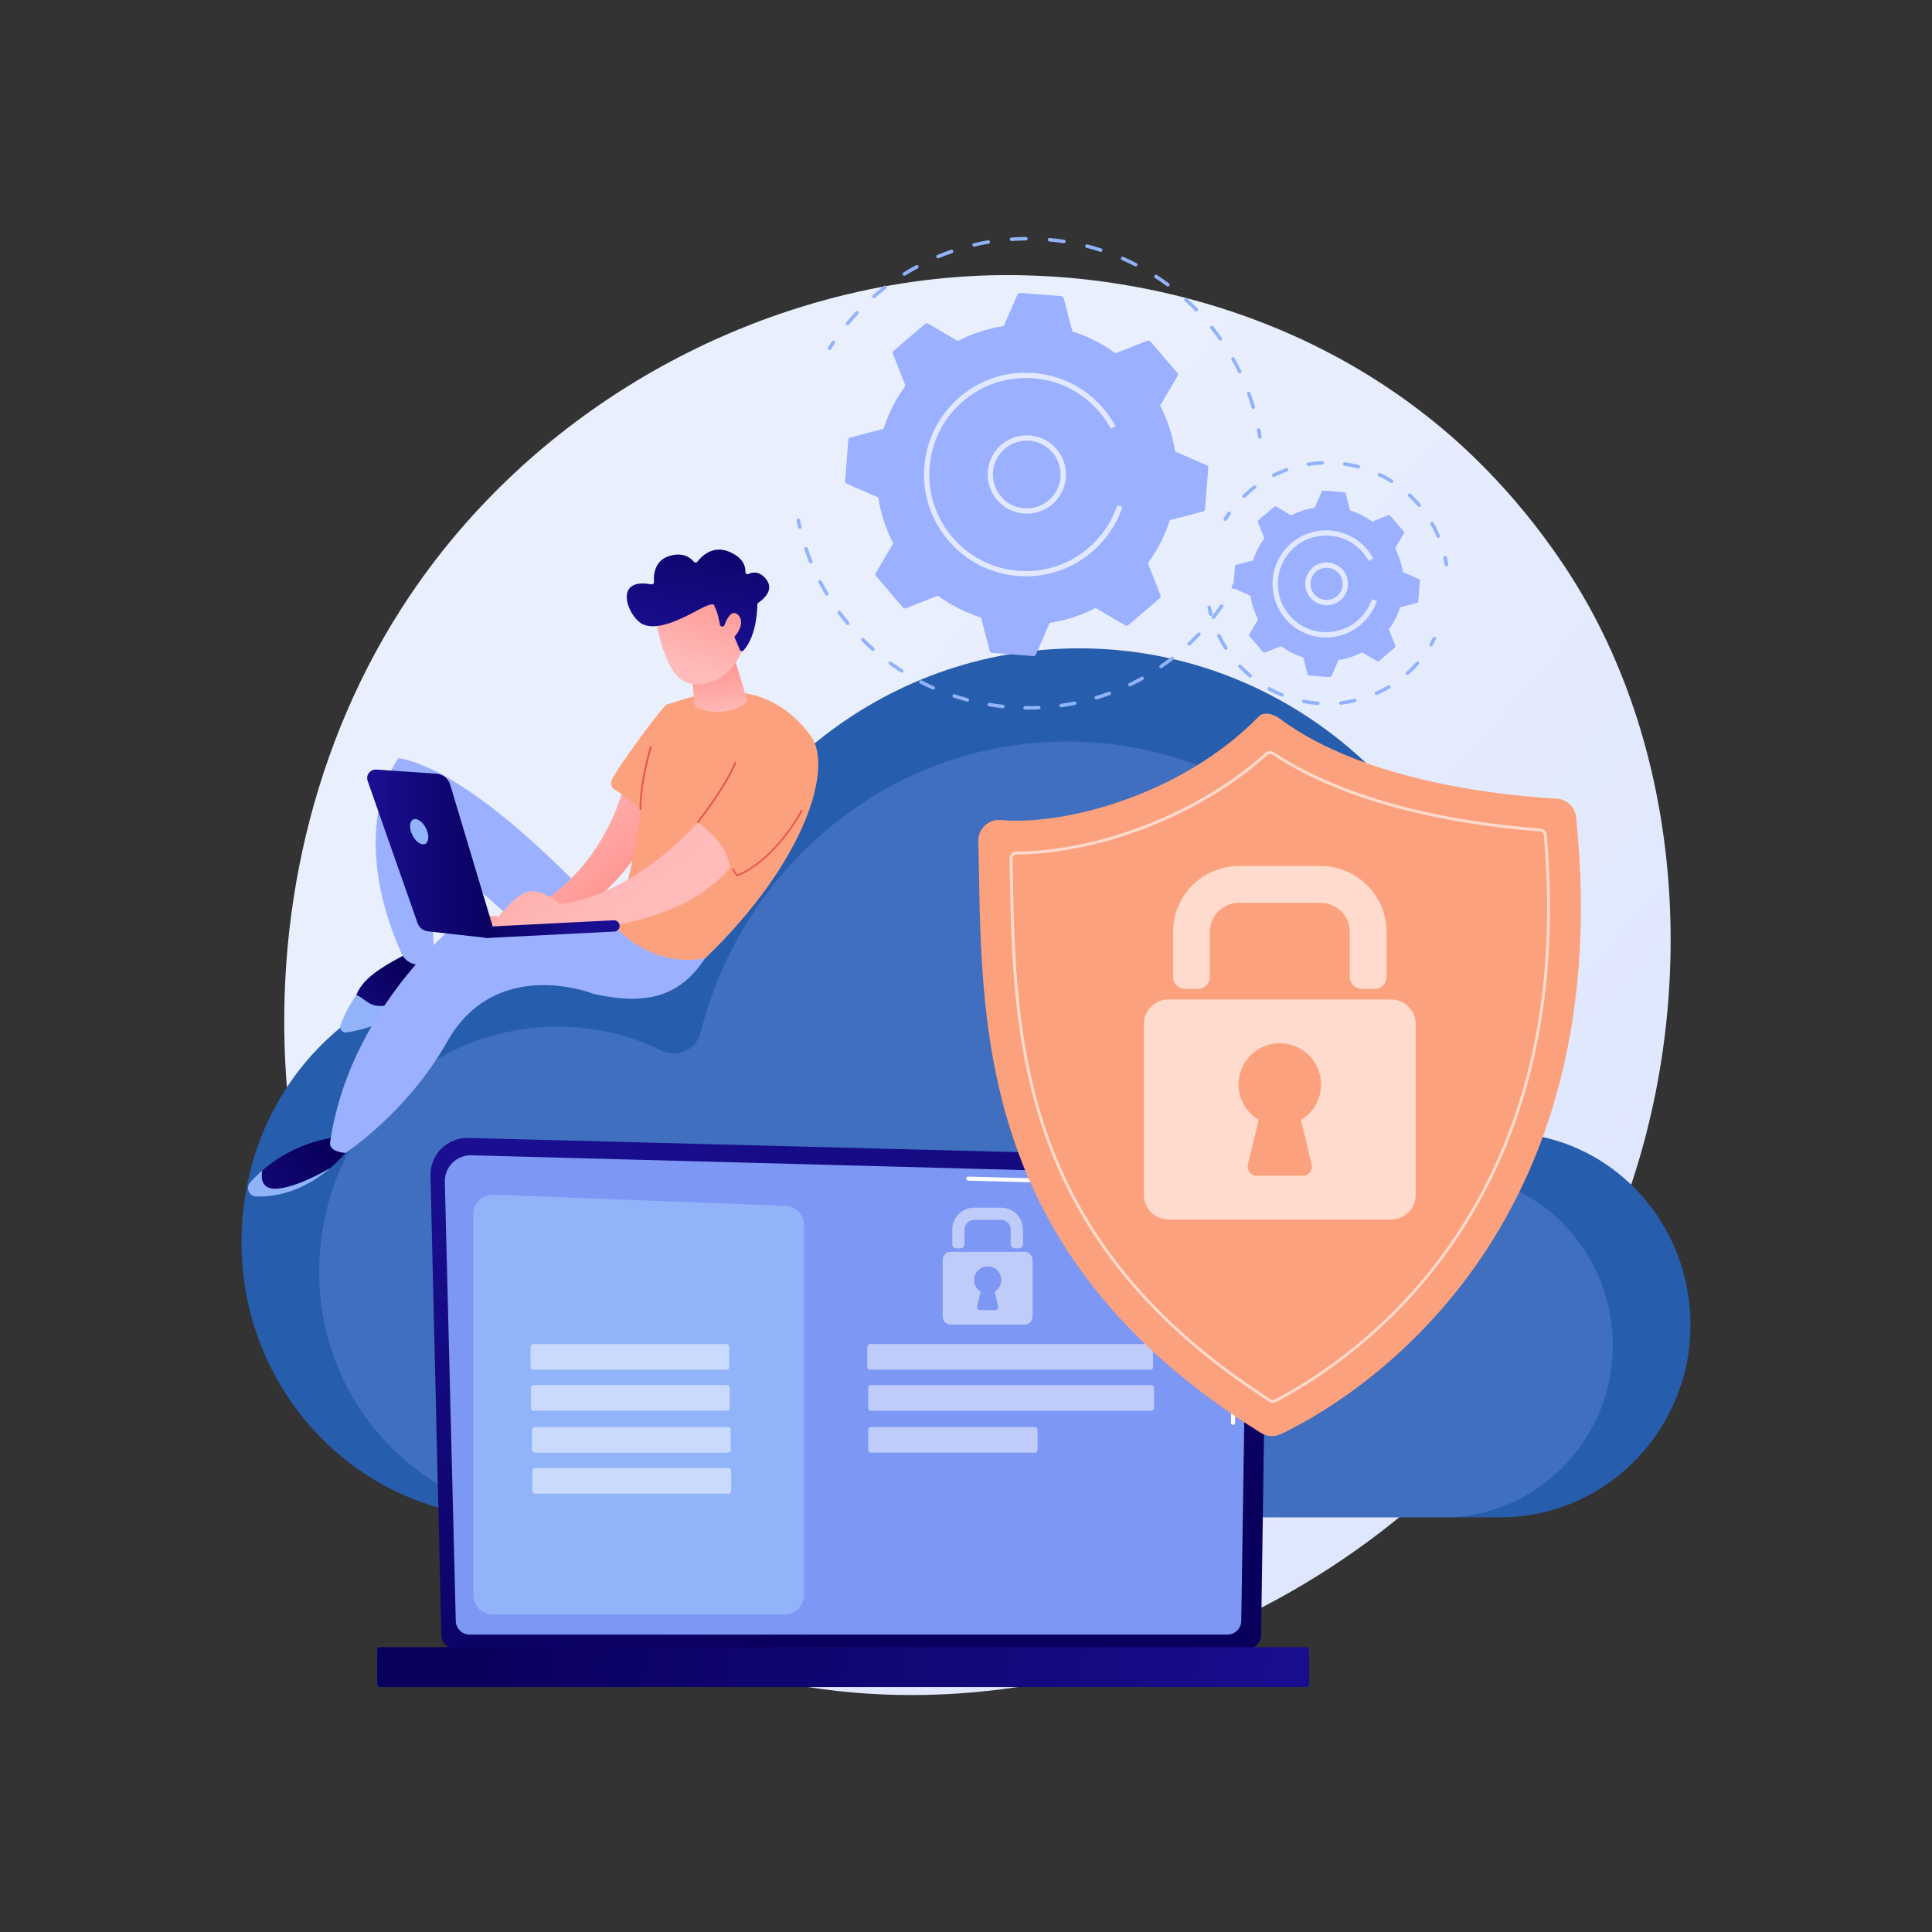 <?xml version="1.0" encoding="utf-8"?>
<!-- Generator: Adobe Illustrator 17.1.0, SVG Export Plug-In . SVG Version: 6.00 Build 0)  -->
<!DOCTYPE svg PUBLIC "-//W3C//DTD SVG 1.1//EN" "http://www.w3.org/Graphics/SVG/1.1/DTD/svg11.dtd">
<svg version="1.1" xmlns="http://www.w3.org/2000/svg" xmlns:xlink="http://www.w3.org/1999/xlink" x="0px" y="0px"
	 viewBox="0 0 3710 3710" enable-background="new 0 0 3710 3710" xml:space="preserve">
<rect x="0" y="0" width="3710" height="3710" fill="#333333" stroke="none"/>
<g id="Background">
</g>
<g id="Illustration">
	<linearGradient id="SVGID_1_" gradientUnits="userSpaceOnUse" x1="3445.854" y1="3280.418" x2="1434.672" y2="1520.635">
		<stop  offset="0" style="stop-color:#DAE3FE"/>
		<stop  offset="1" style="stop-color:#E9EFFD"/>
	</linearGradient>
	<path fill="url(#SVGID_1_)" d="M3096.5,2370.4c-258.3,617.1-946.4,962.8-1543,869.5c-97.1-15.2-363.3-60.4-598.9-273.6
		C500.9,2555.8,403.8,1743,769.8,1170.1c266.4-416.9,743.8-653.3,1197.5-641.4c97.7,2.5,472.3,18.2,801.4,293.6
		c48.3,40.4,155,136.6,251.1,289C3245.5,1469.4,3264.9,1968.2,3096.5,2370.4z"/>
	<g>
		<path fill="#275DAD" d="M479.1,2255.2c44.1-188.2,188.3-336,371.9-381.2c126.2-31.1,247.3-14.4,349.7,35.9
			c33.9,16.7,74.3-2.2,83.7-39.6c90.5-359.6,408.9-625.3,787.9-625.3c449.4,0,813.7,373.5,813.7,834.3c0,12.2-0.2,28.9-0.4,45
			c1.6,34.5,16.3,49.1,38.2,52.8c176.1,18.8,314.4,167.6,322.1,351.2c8.8,210.8-158.5,385.4-364.2,385.4H978.5
			C652.7,2913.7,397.6,2603.3,479.1,2255.2z"/>
		<path opacity="0.21" fill="#9BB1FF" d="M626.5,2325.8c39.4-168.1,168.1-300,332.1-340.4c112.7-27.7,220.8-12.9,312.2,32.1
			c30.3,14.9,66.3-2,74.7-35.3c80.8-321.1,365.1-558.3,703.5-558.3c401.2,0,726.5,333.5,726.5,744.9c0,10.9-0.2,25.8-0.4,40.2
			c1.4,30.8,14.5,43.8,34.1,47.1c157.2,16.8,280.8,149.7,287.6,313.6c7.9,188.2-141.5,344.1-325.2,344.1H1072.4
			C781.5,2913.7,553.7,2636.6,626.5,2325.8z"/>
	</g>
	<g>
		
			<linearGradient id="SVGID_2_" gradientUnits="userSpaceOnUse" x1="-617.452" y1="3100.199" x2="-258.935" y2="2024.647" gradientTransform="matrix(-1 0 0 1 1155.777 0)">
			<stop  offset="0" style="stop-color:#09005D"/>
			<stop  offset="1" style="stop-color:#1A0F91"/>
		</linearGradient>
		<path fill="url(#SVGID_2_)" d="M847.5,3139.2c0,15.4,12.6,28,28.1,28h1518c15.4,0,28.1-12.6,28.1-28l12.6-872.3
			c0-15.4-18.2-45.5-51.5-43.3l-1483.5-38.4c-19.4-0.5-38.1,7-51.8,20.6s-21.2,32.4-20.8,51.7L847.5,3139.2z"/>
		<path fill="#7D97F4" d="M875.2,3112.3c0,14.6,12,26.6,26.6,26.6H2357c14.6,0,26.6-12,26.6-26.6l11.9-791.9
			c-1.4-47.7-43.2-64.8-68.5-63.8l-1421.8-38.1c-13.6-0.4-26.8,4.9-36.4,14.5c-9.6,9.6-14.9,22.8-14.6,36.4L875.2,3112.3z"/>
		<g>
			<path fill="#FFFFFF" d="M2367.8,2736.1C2367.8,2736.1,2367.8,2736.1,2367.8,2736.1c-2.2,0-3.9-1.8-3.9-4l0.9-64.2
				c0-2.1,1.8-3.8,3.9-3.8c0,0,0,0,0,0c2.2,0,3.9,1.8,3.9,4l-0.9,64.2C2371.7,2734.4,2369.9,2736.1,2367.8,2736.1z"/>
			<path fill="#FFFFFF" d="M2370.1,2578.7C2370.1,2578.7,2370.1,2578.7,2370.1,2578.7c-2.2,0-3.9-1.8-3.9-4l3.6-246
				c-0.1-14.6-4.5-26.3-13.2-34.6c-16.2-15.5-41.9-14.7-43-14.7l-454.5-12.2c-2.1-0.1-3.8-1.8-3.8-4c0.1-2.1,1.7-4,4-3.8l454.2,12.2
				c2.8-0.2,30.2-0.6,48.5,16.8c10.3,9.8,15.5,23.4,15.6,40.3l-3.6,246.1C2374,2577,2372.2,2578.7,2370.1,2578.7z"/>
		</g>
		
			<linearGradient id="SVGID_3_" gradientUnits="userSpaceOnUse" x1="216.706" y1="3035.919" x2="-1379.634" y2="3424.217" gradientTransform="matrix(-1 0 0 1 1155.777 0)">
			<stop  offset="0" style="stop-color:#09005D"/>
			<stop  offset="1" style="stop-color:#1A0F91"/>
		</linearGradient>
		<path fill="url(#SVGID_3_)" d="M730,3239.7h1778.3c3.1,0,5.7-2.5,5.7-5.7v-65.3c0-3.1-2.5-5.7-5.7-5.7H730c-3.1,0-5.7,2.5-5.7,5.7
			v65.3C724.4,3237.1,726.9,3239.7,730,3239.7z"/>
		<path fill="#91B3FA" d="M1506.5,3100.2H946.3c-20.7,0-37.4-16.7-37.4-37.4v-731.3c0-21.2,17.6-38.2,38.8-37.4l560.3,21.4
			c20.1,0.8,36,17.3,36,37.4v709.9C1544,3083.5,1527.2,3100.2,1506.5,3100.2z"/>
		<g>
			<path opacity="0.51" fill="#FFFFFF" d="M1395.1,2630.3H1024c-2.9,0-5.3-2.4-5.3-5.3v-38.7c0-2.9,2.4-5.3,5.3-5.3h371.1
				c2.9,0,5.3,2.4,5.3,5.3v38.7C1400.4,2627.9,1398.1,2630.3,1395.1,2630.3z"/>
			<path opacity="0.51" fill="#FFFFFF" d="M1395.9,2709.1h-371.1c-2.9,0-5.3-2.4-5.3-5.3v-38.7c0-2.9,2.4-5.3,5.3-5.3h371.1
				c2.9,0,5.3,2.4,5.3,5.3v38.7C1401.2,2706.7,1398.8,2709.1,1395.9,2709.1z"/>
			<path opacity="0.51" fill="#FFFFFF" d="M1398.1,2789.5H1027c-2.9,0-5.3-2.4-5.3-5.3v-38.7c0-2.9,2.4-5.3,5.3-5.3h371.1
				c2.9,0,5.3,2.4,5.3,5.3v38.7C1403.4,2787.1,1401,2789.5,1398.1,2789.5z"/>
			<path opacity="0.51" fill="#FFFFFF" d="M1398.8,2868.3h-371.1c-2.9,0-5.3-2.4-5.3-5.3v-38.7c0-2.9,2.4-5.3,5.3-5.3h371.1
				c2.9,0,5.3,2.4,5.3,5.3v38.7C1404.2,2865.9,1401.8,2868.3,1398.8,2868.3z"/>
		</g>
		<g>
			<path opacity="0.51" fill="#FFFFFF" d="M2209,2630.3h-538.2c-2.9,0-5.3-2.4-5.3-5.3v-38.7c0-2.9,2.4-5.3,5.3-5.3H2209
				c2.9,0,5.3,2.4,5.3,5.3v38.7C2214.3,2627.9,2212,2630.3,2209,2630.3z"/>
			<path opacity="0.51" fill="#FFFFFF" d="M2210.7,2709.1h-538.2c-2.9,0-5.3-2.4-5.3-5.3v-38.7c0-2.9,2.4-5.3,5.3-5.3h538.2
				c2.9,0,5.3,2.4,5.3,5.3v38.7C2216,2706.7,2213.7,2709.1,2210.7,2709.1z"/>
			<path opacity="0.51" fill="#FFFFFF" d="M1987.1,2789.5h-314.6c-2.9,0-5.3-2.4-5.3-5.3v-38.7c0-2.9,2.4-5.3,5.3-5.3h314.6
				c2.9,0,5.3,2.4,5.3,5.3v38.7C1992.4,2787.1,1990,2789.5,1987.1,2789.5z"/>
			<g opacity="0.51">
				<path fill="#FFFFFF" d="M1956.8,2397.1h-8.4c-4.2,0-7.5-3.4-7.5-7.5V2361c0-10.2-8.3-18.5-18.5-18.5h-51.8
					c-10.2,0-18.5,8.3-18.5,18.5v28.6c0,4.2-3.4,7.5-7.5,7.5h-8.4c-4.2,0-7.5-3.4-7.5-7.5V2361c0-23.2,18.8-41.9,41.9-41.9h51.8
					c23.2,0,41.9,18.8,41.9,41.9v28.6C1964.4,2393.8,1961,2397.1,1956.8,2397.1z"/>
				<path fill="#FFFFFF" d="M1967.2,2403.9h-141.3c-8.7,0-15.7,7-15.7,15.7V2528c0,8.7,7,15.7,15.7,15.7h141.3
					c8.7,0,15.7-7,15.7-15.7v-108.5C1982.9,2410.9,1975.9,2403.9,1967.2,2403.9z M1916.8,2508.7c0.9,3.7-1.9,7.2-5.6,7.2H1882
					c-3.8,0-6.5-3.5-5.6-7.2l6.8-28.3c-8-4.8-13.3-13.8-12.7-23.9c0.7-13.1,11.3-23.9,24.5-24.7c15.2-0.9,27.9,11.1,27.9,26.1
					c0,9.6-5.1,17.9-12.8,22.5L1916.8,2508.7z"/>
			</g>
		</g>
	</g>
	<g>
		<g>
			<g>
				<path fill="#91B3FA" d="M2368.2,1130.8c-0.6,0-1.1-0.1-1.6-0.4c-1.6-0.9-2.2-3-1.3-4.6c2.2-3.9,4.3-7.8,6.3-11.8
					c0.9-1.7,2.9-2.3,4.5-1.4c1.7,0.9,2.3,2.9,1.4,4.5c-2.1,4-4.2,8-6.4,12C2370.6,1130.2,2369.4,1130.8,2368.2,1130.8z"/>
				<path fill="#91B3FA" d="M1974.4,1362.6c-2,0-4,0-6,0c-1.9,0-3.3-1.6-3.3-3.4c0-1.8,1.5-3.3,3.4-3.3h0c8.7,0.1,17.5,0,26.2-0.4
					c1.7-0.1,3.4,1.4,3.5,3.2c0.1,1.9-1.4,3.4-3.2,3.5C1988.2,1362.5,1981.3,1362.6,1974.4,1362.6z M1925.7,1360c-0.1,0-0.2,0-0.4,0
					c-8.8-1-17.7-2.2-26.3-3.6c-1.8-0.3-3.1-2-2.8-3.9c0.3-1.8,2.1-3.1,3.9-2.8c8.6,1.4,17.3,2.6,26,3.6c1.8,0.2,3.2,1.9,3,3.7
					C1928.9,1358.7,1927.4,1360,1925.7,1360z M2037.6,1358.2c-1.7,0-3.1-1.2-3.3-2.9c-0.3-1.8,1-3.5,2.9-3.8
					c8.6-1.2,17.3-2.7,25.8-4.4c1.8-0.4,3.6,0.8,4,2.6c0.4,1.8-0.8,3.6-2.6,4c-8.6,1.7-17.5,3.2-26.2,4.5
					C2037.9,1358.2,2037.8,1358.2,2037.6,1358.2z M1857.6,1347.3c-0.3,0-0.6,0-0.9-0.1c-8.5-2.3-17.1-4.8-25.5-7.6
					c-1.8-0.6-2.7-2.5-2.1-4.3c0.6-1.8,2.5-2.7,4.3-2.1c8.3,2.7,16.7,5.3,25.1,7.5c1.8,0.5,2.9,2.3,2.4,4.1
					C1860.5,1346.3,1859.1,1347.3,1857.6,1347.3z M2105.2,1343.3c-1.4,0-2.8-0.9-3.2-2.4c-0.5-1.8,0.5-3.7,2.2-4.2
					c8.3-2.5,16.7-5.3,24.8-8.3c1.7-0.6,3.7,0.2,4.3,2c0.6,1.7-0.3,3.7-2,4.3c-8.3,3-16.8,5.9-25.2,8.5
					C2105.9,1343.2,2105.5,1343.3,2105.2,1343.3z M1792.3,1324.3c-0.5,0-0.9-0.1-1.4-0.3c-8.1-3.6-16.2-7.4-24-11.4
					c-1.7-0.8-2.3-2.9-1.5-4.5c0.9-1.6,2.9-2.3,4.5-1.5c7.7,4,15.7,7.8,23.6,11.3c1.7,0.7,2.5,2.7,1.7,4.4
					C1794.8,1323.6,1793.6,1324.3,1792.3,1324.3z M2169.7,1318.1c-1.3,0-2.5-0.7-3-1.9c-0.8-1.7-0.1-3.7,1.6-4.5
					c7.8-3.8,15.7-7.8,23.3-12.1c1.6-0.9,3.7-0.3,4.6,1.3c0.9,1.6,0.3,3.7-1.3,4.6c-7.7,4.3-15.7,8.4-23.6,12.3
					C2170.7,1318,2170.2,1318.1,2169.7,1318.1z M1731.3,1291.6c-0.6,0-1.3-0.2-1.8-0.5c-7.4-4.8-14.8-9.8-21.9-15
					c-1.5-1.1-1.8-3.2-0.7-4.7c1.1-1.5,3.2-1.8,4.7-0.7c7,5.1,14.3,10.1,21.6,14.8c1.6,1,2,3.1,1,4.7
					C1733.5,1291.1,1732.4,1291.6,1731.3,1291.6z M2229.6,1283.3c-1.1,0-2.1-0.5-2.8-1.5c-1.1-1.5-0.7-3.6,0.9-4.7
					c7.2-4.9,14.3-10.2,21.1-15.5c1.5-1.1,3.6-0.9,4.7,0.6c1.1,1.5,0.9,3.6-0.6,4.7c-7,5.4-14.2,10.7-21.5,15.7
					C2230.9,1283.1,2230.3,1283.3,2229.6,1283.3z M1676.1,1249.9c-0.8,0-1.6-0.3-2.2-0.8c-6.6-5.8-13.1-12-19.4-18.2
					c-1.3-1.3-1.3-3.4,0-4.8c1.3-1.3,3.4-1.3,4.8,0c6.2,6.1,12.6,12.2,19.1,17.9c1.4,1.2,1.5,3.4,0.3,4.8
					C1678,1249.5,1677.1,1249.9,1676.1,1249.9z M2283.5,1239.8c-0.9,0-1.8-0.4-2.4-1.1c-1.3-1.4-1.2-3.5,0.1-4.8
					c6.3-6,12.6-12.2,18.5-18.5c1.3-1.3,3.4-1.4,4.8-0.1c1.4,1.3,1.4,3.4,0.1,4.8c-6.1,6.4-12.4,12.7-18.8,18.8
					C2285.1,1239.5,2284.3,1239.8,2283.5,1239.8z M1627.9,1200.2c-1,0-1.9-0.4-2.6-1.2c-5.6-6.8-11.2-13.8-16.4-20.9
					c-1.1-1.5-0.8-3.6,0.7-4.7c1.5-1.1,3.6-0.8,4.7,0.7c5.2,7,10.6,13.9,16.2,20.6c1.2,1.4,1,3.6-0.4,4.7
					C1629.5,1199.9,1628.7,1200.2,1627.9,1200.2z M2330.1,1188.6c-0.7,0-1.4-0.2-2.1-0.7c-1.5-1.1-1.7-3.3-0.6-4.7
					c5.4-6.9,10.6-14,15.5-21.1c1.1-1.5,3.2-1.9,4.7-0.9c1.5,1.1,1.9,3.2,0.9,4.7c-5,7.2-10.3,14.5-15.7,21.5
					C2332.1,1188.1,2331.1,1188.6,2330.1,1188.6z M1587.8,1143.7c-1.1,0-2.3-0.6-2.9-1.6c-4.6-7.6-8.9-15.4-13-23.2
					c-0.9-1.6-0.2-3.7,1.4-4.5c1.6-0.9,3.7-0.2,4.5,1.4c4,7.7,8.3,15.4,12.8,22.8c1,1.6,0.4,3.7-1.2,4.6
					C1589,1143.6,1588.4,1143.7,1587.8,1143.7z M1556.9,1081.8c-1.3,0-2.6-0.8-3.1-2.1c-3.3-8.2-6.5-16.6-9.3-24.9
					c-0.6-1.8,0.3-3.7,2.1-4.3c1.7-0.6,3.7,0.3,4.3,2.1c2.8,8.2,5.9,16.5,9.1,24.6c0.7,1.7-0.1,3.7-1.9,4.4
					C1557.7,1081.7,1557.3,1081.8,1556.9,1081.8z"/>
				<path fill="#91B3FA" d="M1535.8,1015.6c-1.5,0-2.9-1-3.3-2.6c-1-4.4-2-8.8-2.9-13.2c-0.4-1.8,0.8-3.6,2.6-4
					c1.8-0.4,3.6,0.8,4,2.6c0.9,4.4,1.8,8.7,2.9,13c0.4,1.8-0.7,3.6-2.5,4C1536.3,1015.6,1536.1,1015.6,1535.8,1015.6z"/>
			</g>
			<g>
				<path fill="#91B3FA" d="M1592.9,672.3c-0.6,0-1.2-0.2-1.8-0.5c-1.6-1-2-3.1-1.1-4.6c2.4-3.8,4.9-7.6,7.4-11.4
					c1-1.5,3.1-2,4.7-0.9c1.5,1,2,3.1,0.9,4.7c-2.5,3.7-4.9,7.4-7.3,11.2C1595.1,671.8,1594,672.3,1592.9,672.3z"/>
				<path fill="#91B3FA" d="M2406.6,785.1c-1.5,0-2.8-1-3.2-2.4c-2.6-8.8-5.5-17.6-8.6-26.2c-0.6-1.7,0.3-3.7,2-4.3
					c1.7-0.6,3.7,0.3,4.3,2c3.2,8.7,6.1,17.7,8.7,26.6c0.5,1.8-0.5,3.7-2.3,4.2C2407.2,785,2406.9,785.1,2406.6,785.1z
					 M2380.5,717.1c-1.3,0-2.5-0.7-3-1.9c-4-8.3-8.2-16.5-12.7-24.4c-0.9-1.6-0.3-3.7,1.3-4.6c1.6-0.9,3.7-0.3,4.6,1.3
					c4.5,8.1,8.9,16.4,12.9,24.8c0.8,1.7,0.1,3.7-1.6,4.5C2381.4,717,2381,717.1,2380.5,717.1z M2343.7,654.3
					c-1.1,0-2.1-0.5-2.8-1.4c-5.2-7.5-10.8-14.9-16.5-22.1c-1.2-1.5-0.9-3.6,0.5-4.7c1.5-1.2,3.6-0.9,4.7,0.5
					c5.8,7.3,11.4,14.8,16.7,22.4c1.1,1.5,0.7,3.6-0.8,4.7C2345,654.1,2344.4,654.3,2343.7,654.3z M1627.2,624.9
					c-0.8,0-1.5-0.3-2.1-0.8c-1.4-1.2-1.6-3.3-0.4-4.7c5.9-7.1,12.1-14.2,18.5-21c1.3-1.4,3.4-1.4,4.8-0.2c1.4,1.3,1.4,3.4,0.2,4.8
					c-6.3,6.7-12.4,13.6-18.2,20.6C1629.2,624.5,1628.2,624.9,1627.2,624.9z M2297.3,598.2c-0.9,0-1.8-0.3-2.4-1
					c-6.3-6.5-13-13-19.8-19.2c-1.4-1.3-1.5-3.4-0.2-4.8c1.3-1.4,3.4-1.5,4.8-0.2c6.9,6.3,13.6,12.8,20.1,19.5
					c1.3,1.3,1.3,3.5-0.1,4.8C2299,597.9,2298.1,598.2,2297.3,598.2z M1678.1,572.8c-0.9,0-1.9-0.4-2.5-1.2
					c-1.2-1.4-1.1-3.5,0.3-4.8c7-6.1,14.3-12.1,21.6-17.8c1.5-1.1,3.6-0.9,4.7,0.6c1.1,1.5,0.9,3.6-0.6,4.7
					c-7.2,5.6-14.4,11.5-21.3,17.5C1679.7,572.5,1678.9,572.8,1678.1,572.8z M2242.6,550.2c-0.7,0-1.4-0.2-2-0.7
					c-7.3-5.5-14.9-10.7-22.6-15.7c-1.6-1-2-3.1-1-4.7c1-1.6,3.1-2,4.7-1c7.8,5.1,15.5,10.4,22.9,16c1.5,1.1,1.8,3.2,0.7,4.7
					C2244.6,549.8,2243.6,550.2,2242.6,550.2z M1736.6,529.5c-1.1,0-2.2-0.6-2.9-1.6c-1-1.6-0.5-3.7,1.1-4.6c7.9-4.9,16-9.6,24.2-14
					c1.6-0.9,3.7-0.3,4.6,1.4c0.9,1.6,0.3,3.7-1.4,4.6c-8.1,4.3-16.1,9-23.8,13.8C1737.8,529.3,1737.2,529.5,1736.6,529.5z
					 M2180.9,511.7c-0.5,0-1-0.1-1.5-0.4c-8.1-4.2-16.5-8.2-24.9-11.9c-1.7-0.7-2.5-2.7-1.7-4.4c0.7-1.7,2.7-2.5,4.4-1.7
					c8.5,3.7,17,7.8,25.2,12c1.7,0.9,2.3,2.9,1.4,4.5C2183.2,511.1,2182.1,511.7,2180.9,511.7z M1801.3,496.1
					c-1.3,0-2.6-0.8-3.1-2.1c-0.7-1.7,0.1-3.7,1.8-4.4c8.6-3.6,17.3-6.9,26.1-9.9c1.8-0.6,3.7,0.3,4.3,2.1c0.6,1.8-0.3,3.7-2.1,4.3
					c-8.7,3-17.3,6.3-25.8,9.8C1802.2,496.1,1801.7,496.1,1801.3,496.1z M2113.7,483.7c-0.3,0-0.7-0.1-1-0.2
					c-8.7-2.8-17.6-5.4-26.4-7.7c-1.8-0.5-2.9-2.3-2.4-4.1c0.5-1.8,2.3-2.9,4.1-2.4c9,2.3,18,4.9,26.8,7.8c1.8,0.6,2.7,2.5,2.2,4.2
					C2116.4,482.8,2115.1,483.7,2113.7,483.7z M1870.6,473.7c-1.5,0-2.9-1-3.3-2.6c-0.4-1.8,0.7-3.6,2.5-4.1
					c9.1-2.1,18.3-4,27.4-5.6c1.9-0.3,3.6,0.9,3.9,2.7c0.3,1.8-0.9,3.6-2.7,3.9c-9,1.5-18.1,3.4-27,5.5
					C1871.1,473.7,1870.8,473.7,1870.6,473.7z M2042.9,467c-0.2,0-0.3,0-0.5,0c-9-1.4-18.2-2.5-27.3-3.3c-1.9-0.2-3.2-1.8-3-3.7
					c0.2-1.9,1.8-3.2,3.7-3c9.2,0.8,18.6,2,27.8,3.4c1.8,0.3,3.1,2,2.8,3.8C2045.9,465.8,2044.5,467,2042.9,467z M1942.5,462.8
					c-1.8,0-3.2-1.4-3.4-3.1c-0.1-1.9,1.3-3.5,3.1-3.6c9.2-0.7,18.6-1,27.9-1.1h0c1.8,0,3.4,1.5,3.4,3.3c0,1.9-1.5,3.4-3.3,3.4
					c-9.2,0.1-18.4,0.4-27.5,1.1C1942.7,462.8,1942.6,462.8,1942.5,462.8z"/>
				<path fill="#91B3FA" d="M2419.3,842.4c-1.6,0-3.1-1.2-3.3-2.8c-0.7-4.4-1.4-8.8-2.3-13.2c-0.3-1.8,0.9-3.6,2.7-3.9
					c1.8-0.3,3.6,0.9,3.9,2.7c0.8,4.4,1.6,8.9,2.3,13.4c0.3,1.8-1,3.6-2.8,3.8C2419.7,842.4,2419.5,842.4,2419.3,842.4z"/>
			</g>
			<path fill="#9BB1FF" d="M2320.2,898.7c0.2-2.3-1.1-4.5-3.2-5.4l-60.4-26.2c-4.7-30.4-14.2-60.2-28.7-88.3l33.3-56.7
				c1.2-2,0.9-4.5-0.6-6.3l-51.3-60c-1.5-1.8-3.9-2.4-6.1-1.5l-61.2,24.1c-25.5-18.7-53.5-32.8-82.8-42.1l-16.6-63.7
				c-0.6-2.2-2.5-3.9-4.8-4l-78.7-6.1c-2.3-0.2-4.5,1.1-5.4,3.2l-26.2,60.4c-30.4,4.7-60.2,14.2-88.3,28.7l-56.7-33.3
				c-2-1.2-4.5-0.9-6.3,0.6l-60,51.3c-1.8,1.5-2.4,3.9-1.5,6.1l24.1,61.2c-18.7,25.5-32.8,53.5-42.1,82.8l-63.7,16.6
				c-2.2,0.6-3.8,2.5-4,4.8l-6.1,78.7c-0.2,2.3,1.1,4.5,3.2,5.4l60.4,26.2c4.7,30.4,14.2,60.2,28.7,88.3l-33.3,56.7
				c-1.2,2-0.9,4.5,0.6,6.3l51.3,60c1.5,1.8,3.9,2.4,6.1,1.5l61.2-24.1c25.5,18.7,53.5,32.8,82.8,42.1l16.6,63.7
				c0.6,2.2,2.5,3.9,4.8,4l78.7,6.1c2.3,0.2,4.5-1.1,5.4-3.2l26.2-60.4c30.4-4.7,60.2-14.2,88.3-28.7l56.7,33.3
				c2,1.2,4.5,0.9,6.3-0.6l60-51.3c1.8-1.5,2.4-3.9,1.5-6.1l-24.1-61.2c18.7-25.5,32.8-53.5,42.1-82.8l63.7-16.6
				c2.2-0.6,3.9-2.5,4-4.8L2320.2,898.7z"/>
			<path opacity="0.7" fill="#FFFFFF" d="M1971.5,986.3c-15.4,0-30.4-4.7-43.2-13.8c-33.8-23.9-41.9-70.9-17.9-104.7
				c11.6-16.4,28.9-27.3,48.7-30.7c19.8-3.4,39.7,1.1,56.1,12.7c16.4,11.6,27.3,28.9,30.7,48.7c3.4,19.8-1.1,39.7-12.7,56.1
				c-11.6,16.4-28.9,27.3-48.7,30.7C1980,985.9,1975.7,986.3,1971.5,986.3z M1971.8,846.1c-3.7,0-7.4,0.3-11.1,1
				c-17.1,2.9-32.1,12.4-42.1,26.5c-20.7,29.3-13.8,69.9,15.5,90.7c14.2,10,31.4,13.9,48.5,11c17.1-2.9,32.1-12.4,42.1-26.5
				c10-14.2,13.9-31.4,11-48.5c-2.9-17.1-12.4-32.1-26.5-42.1l0,0C1998.1,850.2,1985.1,846.1,1971.8,846.1z"/>
			<path opacity="0.7" fill="#FFFFFF" d="M1970.3,1106.7c-5.1,0-10.3-0.2-15.5-0.6c-52.1-4.1-99.4-28.1-133.4-67.8
				c-30.6-35.7-47-80.2-47-126.8c0-5.1,0.2-10.3,0.6-15.5c4.1-52.1,28.1-99.4,67.8-133.4c39.7-33.9,90.2-50.4,142.3-46.3
				c52.1,4.1,99.4,28.1,133.4,67.8c9.1,10.6,17,22.1,23.6,34.3l-8.9,4.8c-6.2-11.5-13.8-22.5-22.4-32.5
				c-32.2-37.6-77.1-60.5-126.5-64.3c-49.4-3.8-97.3,11.8-134.9,44c-37.6,32.2-60.5,77.1-64.3,126.5c-0.4,4.9-0.6,9.8-0.6,14.7
				c0,44.1,15.5,86.3,44.5,120.2c32.2,37.6,77.1,60.5,126.5,64.3c49.4,3.8,97.3-11.8,134.9-44c25.5-21.9,44.7-50.2,55.3-81.9
				l9.6,3.2c-11.2,33.4-31.3,63.3-58.3,86.3C2061.3,1090.3,2016.8,1106.7,1970.3,1106.7z"/>
		</g>
		<g>
			<g>
				<path fill="#91B3FA" d="M2748,1241.3c-0.6,0-1.2-0.2-1.7-0.5c-1.6-0.9-2.1-3-1.2-4.6c2.3-3.8,4.4-7.7,6.4-11.6
					c0.9-1.7,2.9-2.3,4.5-1.4c1.7,0.9,2.3,2.9,1.4,4.5c-2.1,4-4.3,8-6.6,11.9C2750.3,1240.7,2749.1,1241.3,2748,1241.3z"/>
				<path fill="#91B3FA" d="M2530.7,1354c-0.1,0-0.2,0-0.3,0c-9.1-0.7-18.3-2-27.3-3.8c-1.8-0.4-3-2.1-2.7-4c0.4-1.8,2.1-3,4-2.7
					c8.7,1.7,17.6,2.9,26.5,3.6c1.9,0.1,3.2,1.8,3.1,3.6C2533.9,1352.7,2532.4,1354,2530.7,1354z M2574.7,1353.3
					c-1.7,0-3.1-1.3-3.3-3c-0.2-1.8,1.1-3.5,3-3.7c8.9-1,17.7-2.5,26.4-4.5c1.8-0.4,3.6,0.7,4,2.5c0.4,1.8-0.7,3.6-2.5,4
					c-8.9,2.1-18,3.6-27.1,4.7C2575,1353.3,2574.9,1353.3,2574.7,1353.3z M2461.6,1337.7c-0.4,0-0.9-0.1-1.3-0.2
					c-8.5-3.4-16.8-7.4-24.8-11.8c-1.6-0.9-2.2-2.9-1.3-4.6c0.9-1.6,2.9-2.2,4.6-1.3c7.8,4.3,15.9,8.2,24.1,11.5
					c1.7,0.7,2.6,2.7,1.9,4.4C2464.2,1336.9,2462.9,1337.7,2461.6,1337.7z M2643.2,1334.7c-1.3,0-2.5-0.7-3.1-2
					c-0.8-1.7,0-3.7,1.7-4.4c8.1-3.6,16.1-7.8,23.7-12.3c1.6-1,3.7-0.4,4.6,1.2c1,1.6,0.4,3.7-1.2,4.6c-7.9,4.7-16.1,9-24.4,12.7
					C2644.2,1334.6,2643.7,1334.7,2643.2,1334.7z M2400.8,1301.2c-0.8,0-1.5-0.3-2.2-0.8c-7-5.8-13.7-12.2-20.1-18.8
					c-1.3-1.4-1.2-3.5,0.1-4.8c1.4-1.3,3.5-1.2,4.8,0.1c6.1,6.5,12.7,12.6,19.5,18.3c1.4,1.2,1.6,3.3,0.4,4.7
					C2402.7,1300.7,2401.8,1301.2,2400.8,1301.2z M2702.8,1296.1c-0.9,0-1.8-0.4-2.5-1.1c-1.2-1.4-1.1-3.5,0.3-4.8l2-1.8
					c5.9-5.4,11.6-11.2,16.9-17.1c1.2-1.4,3.4-1.5,4.8-0.3c1.4,1.2,1.5,3.4,0.3,4.8c-5.5,6.1-11.3,12.1-17.4,17.6l-2,1.8
					C2704.4,1295.8,2703.6,1296.1,2702.8,1296.1z M2353.9,1247.9c-1.1,0-2.2-0.5-2.8-1.6c-4.9-7.7-9.5-15.8-13.5-24
					c-0.8-1.7-0.1-3.7,1.6-4.5c1.7-0.8,3.7-0.1,4.5,1.6c3.9,8,8.3,15.8,13.1,23.3c1,1.6,0.5,3.6-1,4.6
					C2355.1,1247.8,2354.5,1247.9,2353.9,1247.9z"/>
				<path fill="#91B3FA" d="M2325.2,1182.8c-1.5,0-2.9-1-3.3-2.5c-1.2-4.4-2.2-8.9-3.1-13.3c-0.4-1.8,0.8-3.6,2.6-4
					c1.8-0.4,3.6,0.8,4,2.6c0.9,4.3,1.9,8.7,3,12.9c0.5,1.8-0.6,3.6-2.4,4.1C2325.8,1182.8,2325.5,1182.8,2325.2,1182.8z"/>
			</g>
			<g>
				<path fill="#91B3FA" d="M2353,1000.1c-0.6,0-1.2-0.2-1.8-0.5c-1.6-1-2-3.1-1.1-4.6c2.4-3.8,5-7.7,7.6-11.3
					c1.1-1.5,3.2-1.9,4.7-0.8c1.5,1.1,1.9,3.2,0.8,4.7c-2.6,3.6-5,7.3-7.4,11C2355.2,999.6,2354.1,1000.1,2353,1000.1z"/>
				<path fill="#91B3FA" d="M2761.9,1032.9c-1.3,0-2.6-0.8-3.1-2.1c-3.4-8-7.3-16-11.7-23.6c-0.9-1.6-0.4-3.7,1.3-4.6
					c1.6-0.9,3.7-0.4,4.6,1.3c4.5,7.8,8.5,16,12,24.3c0.7,1.7-0.1,3.7-1.8,4.4C2762.8,1032.8,2762.3,1032.9,2761.9,1032.9z
					 M2725.2,973.5c-1,0-1.9-0.4-2.6-1.2c-1.7-2-3.5-4-5.3-6c-4.1-4.5-8.4-8.9-12.9-13c-1.4-1.3-1.4-3.4-0.2-4.8
					c1.3-1.4,3.4-1.4,4.8-0.2c4.6,4.3,9,8.8,13.3,13.4c1.9,2,3.7,4.1,5.4,6.2c1.2,1.4,1,3.5-0.4,4.7
					C2726.7,973.2,2725.9,973.5,2725.2,973.5z M2388.9,956.2c-0.9,0-1.8-0.3-2.4-1c-1.3-1.3-1.2-3.5,0.1-4.8
					c1.4-1.3,2.7-2.6,4.1-3.9c5.3-4.8,10.8-9.4,16.5-13.7c1.5-1.1,3.6-0.8,4.7,0.6c1.1,1.5,0.8,3.6-0.6,4.7
					c-5.5,4.2-10.9,8.7-16,13.3c-1.4,1.2-2.7,2.5-4,3.8C2390.5,955.9,2389.7,956.2,2388.9,956.2z M2672.5,927.7
					c-0.6,0-1.2-0.2-1.8-0.5c-7.4-4.7-15.1-9-23-12.7c-1.7-0.8-2.4-2.8-1.6-4.5c0.8-1.7,2.8-2.4,4.5-1.6c8.1,3.9,16.1,8.3,23.7,13.1
					c1.6,1,2,3.1,1,4.6C2674.7,927.1,2673.6,927.7,2672.5,927.7z M2446,916c-1.2,0-2.4-0.7-3-1.9c-0.8-1.7-0.1-3.7,1.5-4.5
					c8-4,16.4-7.6,24.9-10.6c1.8-0.6,3.7,0.3,4.3,2c0.6,1.7-0.3,3.7-2,4.3c-8.2,3-16.4,6.4-24.2,10.3
					C2447,915.9,2446.5,916,2446,916z M2608.5,899.7c-0.3,0-0.6,0-0.9-0.1c-8.4-2.2-17.1-4-25.8-5.3c-1.8-0.3-3.1-2-2.8-3.8
					c0.3-1.8,2-3.2,3.8-2.8c8.9,1.3,17.8,3.1,26.5,5.4c1.8,0.5,2.9,2.3,2.4,4.1C2611.3,898.7,2610,899.7,2608.5,899.7z
					 M2512.5,894.8c-1.6,0-3.1-1.2-3.3-2.8c-0.3-1.8,1-3.6,2.8-3.8c8.9-1.4,17.9-2.3,26.9-2.7c1.9,0,3.4,1.4,3.5,3.2
					c0.1,1.9-1.4,3.4-3.2,3.5c-8.8,0.4-17.6,1.2-26.2,2.6C2512.9,894.8,2512.7,894.8,2512.5,894.8z"/>
				<path fill="#91B3FA" d="M2777.5,1087.5c-1.6,0-3.1-1.2-3.3-2.8c-0.7-4.3-1.5-8.7-2.4-13c-0.4-1.8,0.8-3.6,2.6-4
					c1.8-0.4,3.6,0.8,4,2.6c1,4.4,1.8,8.9,2.5,13.4c0.3,1.8-1,3.6-2.8,3.8C2777.8,1087.5,2777.7,1087.5,2777.5,1087.5z"/>
			</g>
			<g>
				<path fill="#9BB1FF" d="M2726.6,1114.8c0.1-1.2-0.6-2.3-1.7-2.8l-31-13.5c-2.4-15.6-7.3-30.9-14.8-45.4l17.1-29.1
					c0.6-1,0.5-2.3-0.3-3.2l-26.4-30.8c-0.8-0.9-2-1.2-3.1-0.8l-31.4,12.4c-13.1-9.6-27.5-16.8-42.5-21.6l-8.5-32.7
					c-0.3-1.1-1.3-2-2.5-2.1l-40.4-3.1c-1.2-0.1-2.3,0.6-2.8,1.7l-13.5,31c-15.6,2.4-30.9,7.3-45.4,14.8l-29.1-17.1
					c-1-0.6-2.3-0.5-3.2,0.3l-30.8,26.4c-0.9,0.8-1.2,2-0.8,3.1l12.4,31.4c-9.6,13.1-16.8,27.5-21.6,42.5l-32.7,8.5
					c-1.1,0.3-2,1.3-2.1,2.5l-3.1,40.4c-0.1,1.2,0.6,2.3,1.7,2.8l31,13.5c2.4,15.6,7.3,30.9,14.8,45.4l-17.1,29.1
					c-0.6,1-0.5,2.3,0.3,3.2l26.4,30.8c0.8,0.9,2,1.2,3.1,0.8l31.4-12.4c13.1,9.6,27.5,16.8,42.5,21.6l8.5,32.7
					c0.3,1.1,1.3,2,2.5,2.1l40.4,3.1c1.2,0.1,2.3-0.6,2.8-1.7l13.5-31c15.6-2.4,30.9-7.3,45.4-14.8l29.1,17.1c1,0.6,2.3,0.5,3.2-0.3
					l30.8-26.4c0.9-0.8,1.2-2,0.8-3.1l-12.4-31.4c9.6-13.1,16.8-27.5,21.6-42.5l32.7-8.5c1.1-0.3,2-1.3,2.1-2.5L2726.6,1114.8z"/>
				<path opacity="0.7" fill="#FFFFFF" d="M2547.4,1162.2c-8.4,0-16.6-2.6-23.6-7.6c-18.5-13.1-22.9-38.7-9.8-57.2
					c6.3-9,15.8-14.9,26.6-16.7c10.8-1.9,21.7,0.6,30.6,7c9,6.3,14.9,15.8,16.7,26.6c1.9,10.8-0.6,21.7-7,30.6
					c-6.3,9-15.8,14.9-26.6,16.7C2552.1,1162,2549.7,1162.2,2547.4,1162.2z M2547.5,1090.2c-9.7,0-19.3,4.5-25.3,13.1
					c-9.9,13.9-6.5,33.3,7.4,43.1c6.7,4.8,15,6.6,23.1,5.2c8.2-1.4,15.3-5.9,20-12.6c4.8-6.7,6.6-15,5.2-23.1
					c-1.4-8.2-5.9-15.3-12.6-20l0,0C2560,1092.1,2553.7,1090.2,2547.5,1090.2z"/>
				<path opacity="0.7" fill="#FFFFFF" d="M2546.8,1224.1c-2.7,0-5.4-0.1-8.2-0.3c-27.4-2.1-52.3-14.8-70.2-35.7
					c-16.6-19.4-24.7-43.1-24.7-66.8c0-29,12.2-57.9,36-78.2c43.1-36.9,108.2-31.8,145.1,11.3c0.3,0.3,0.6,0.7,0.9,1
					c4,4.8,7.6,9.9,10.6,15.3c0,0,0,0,0,0.1c0,0.1,0.1,0.2,0.1,0.2c0.1,0.1,0.2,0.3,0.2,0.4c0,0.1,0.1,0.2,0.1,0.2
					c0.1,0.2,0.3,0.5,0.4,0.7l-8.9,4.8c-3.1-5.8-6.9-11.3-11.2-16.3l0,0c-23.5-27.5-59.8-37.8-92.8-29.7c-13.6,3.3-26.6,9.8-38,19.5
					c-21.4,18.3-32.4,44.4-32.4,70.6c0,21.3,7.3,42.8,22.2,60.3c33.3,38.9,91.9,43.5,130.8,10.2c12.8-10.9,22.3-25.1,27.6-41
					l9.6,3.2c-5.9,17.6-16.5,33.3-30.7,45.4C2594.7,1215.4,2571.3,1224.1,2546.8,1224.1z"/>
			</g>
		</g>
	</g>
	<g>
		<path fill="#FCA17D" d="M1891.2,1585.3c8.3-7.8,19.5-11.6,30.9-10.6c121.2,10.9,347.3-47.5,495-198.7c10.3-10.5,29-4.6,40.7,4.2
			c164.3,122.8,436.7,148.2,531.3,153.4c19.6,1.1,35.4,16.2,37.5,35.7c86,830.5-454.8,1131.5-566.9,1184.6
			c-12.3,5.8-26.7,5-38.2-2.2c-559-348.2-535.1-801-542.8-1136.5C1878.4,1604,1882.9,1593,1891.2,1585.3z"/>
		<path opacity="0.61" fill="#FFFFFF" d="M2444.5,2693.7c-2.5,0-5-0.7-7.2-2.1c-214.3-137-354-300.8-427-500.7
			c-65.2-178.5-68.4-360.4-71.2-520.8l-0.4-21.4c-0.1-3.6,1.3-6.9,3.8-9.5c2.5-2.6,5.9-4,9.5-4h0c132.7,0,331.9-58.6,478-189.5
			c4.5-4,11.1-4.5,16.2-1.2c160.5,106.5,389.5,137.5,511.7,146.5c6.5,0.5,11.6,5.5,12.2,12.1c28.4,324.1-39,598.1-200.3,814.5
			c-120.5,161.6-263.4,245.8-319.2,274.5l0,0C2448.6,2693.2,2446.6,2693.7,2444.5,2693.7z M2448,2687.4l1.2,2.4L2448,2687.4
			c55.5-28.5,197.5-112.2,317.4-272.9c160.5-215.3,227.6-488.1,199.3-810.8c-0.3-3.8-3.4-6.8-7.2-7.1
			c-122.7-9-352.8-40.2-514.3-147.4c-3-2-6.9-1.7-9.5,0.7c-147.2,131.9-347.9,190.9-481.5,190.9h0c-2.3,0-4.3,0.8-5.7,2.4
			c-1.5,1.5-2.3,3.5-2.2,5.6l0.4,21.4c2.8,160,6,341.3,70.9,519c72.6,198.7,211.6,361.6,424.8,498
			C2442.6,2688.5,2445.6,2688.7,2448,2687.4z"/>
	</g>
	<g>
		<path opacity="0.61" fill="#FFFFFF" d="M2639.9,1898.8h-25.3c-12.6,0-22.7-10.2-22.7-22.7v-86.4c0-30.9-25.1-56-56-56h-156.6
			c-30.9,0-56,25.1-56,56v86.4c0,12.6-10.2,22.7-22.7,22.7h-25.3c-12.6,0-22.7-10.2-22.7-22.7v-86.4c0-70,56.7-126.7,126.7-126.7
			h156.6c70,0,126.7,56.7,126.7,126.7v86.4C2662.6,1888.6,2652.4,1898.8,2639.9,1898.8z"/>
		<path opacity="0.61" fill="#FFFFFF" d="M2671.2,1919.2h-427.3c-26.2,0-47.4,21.2-47.4,47.4v327.9c0,26.2,21.2,47.4,47.4,47.4
			h427.3c26.2,0,47.4-21.2,47.4-47.4v-327.9C2718.6,1940.4,2697.4,1919.2,2671.2,1919.2z M2518.7,2236.1c2.7,11-5.7,21.7-17.1,21.7
			h-88.1c-11.4,0-19.7-10.6-17.1-21.7l20.6-85.6c-24.3-14.5-40.1-41.6-38.5-72.3c2.1-39.7,34.3-72.3,74-74.7
			c46-2.9,84.3,33.6,84.3,79c0,28.9-15.5,54.2-38.6,68L2518.7,2236.1z"/>
	</g>
	
		<linearGradient id="SVGID_4_" gradientUnits="userSpaceOnUse" x1="1693.731" y1="1879.647" x2="1819.189" y2="2010.681" gradientTransform="matrix(-1 0 0 1 2478.457 0)">
		<stop  offset="0" style="stop-color:#09005D"/>
		<stop  offset="1" style="stop-color:#1A0F91"/>
	</linearGradient>
	<path fill="url(#SVGID_4_)" d="M819.7,1812c0,0,34.6,1.8,38.9,73c0,0-80.2,71.9-188.6,89.1c-8.1,1.3,11.4-55.6,14.3-63.3
		C698.2,1874.2,742.1,1850.6,819.7,1812z"/>
	<path fill="#9BB1FF" d="M1209.4,1728.3h-73c0,0-224.1-247.5-371.2-272.5c0,0-102.3,130.6,5.5,374.7c8.7,19.6,32.9,28.4,51,16.8
		c5.4-3.5,9.3-8.1,11.7-13.9l-8.7-208.4c0,0,191.2,167.2,224.4,199.5C1082.4,1856.7,1251.3,1837,1209.4,1728.3z"/>
	
		<linearGradient id="SVGID_5_" gradientUnits="userSpaceOnUse" x1="1860.159" y1="2208.543" x2="2097.468" y2="2382.715" gradientTransform="matrix(-1 0 0 1 2478.457 0)">
		<stop  offset="0" style="stop-color:#09005D"/>
		<stop  offset="1" style="stop-color:#1A0F91"/>
	</linearGradient>
	<path fill="url(#SVGID_5_)" d="M503.4,2248c30.6-26.8,79.4-56.9,149.8-65.5L677,2197c0,0-15.2,22.4-42.9,46
		c-25.5,14.8-64.8,34.9-97.5,39.2C504.9,2286.5,500.2,2267.3,503.4,2248z"/>
	<path fill="#91B3FA" d="M684.2,1910.8c18.9,6.1,27.1,32.8,75,15.1c46.3-17.1,80.7-39.1,98.4-51.8c0.4,3.4,0.7,7,1,10.9
		c0,0-84.6,80.5-193,97.6c-8.1,1.3-14.6-6.8-11.7-14.5C659.1,1954.3,668.6,1933.3,684.2,1910.8z"/>
	<path fill="#91B3FA" d="M480.3,2270.9c6-6.9,13.7-14.7,23.1-22.9c-3.2,19.3,1.5,38.5,33.2,34.3c32.6-4.3,72-24.4,97.5-39.2
		c-31.9,27.2-80.6,56.2-141.9,54.5C478.5,2297.2,471.3,2281.1,480.3,2270.9z"/>
	<path fill="#9BB1FF" d="M1206.8,1781.1l-342,3.7c0,0-195.3,161.6-230.7,408c0,0-5.9,18.1,29.4,21.2c0,0,118.1-77.1,195.1-213.5
		c94.4-167.2,281.4-91.9,281.4-91.9c89.9,19.8,161.4,12.5,213.7-68.1L1206.8,1781.1z"/>
	
		<linearGradient id="SVGID_6_" gradientUnits="userSpaceOnUse" x1="1476.759" y1="1564.841" x2="1315.65" y2="1756.429" gradientTransform="matrix(-1 0 0 1 2478.457 0)">
		<stop  offset="0" style="stop-color:#FEBBBA"/>
		<stop  offset="1" style="stop-color:#FF928E"/>
	</linearGradient>
	<path fill="url(#SVGID_6_)" d="M1198.7,1505.6c0,0-36.8,184.5-217.2,257.5l-64.2-7.6l-15.1,24.1l150.5,4.8
		c0,0,128.7-51,196.8-189.8C1251.8,1590.1,1289.3,1512.6,1198.7,1505.6z"/>
	<path fill="#FCA17D" d="M1179,1778.1c0,0,41.9-113.8,50.9-224.4c0,0-30.6-26.3-49.8-37.7c-6.2-3.7-8.5-11.5-5.4-17.9
		c14.1-29.2,99.2-143.6,105.6-145.2c34.7-8.6,176.8-76.2,276.9,60.7c43,58.8-8.5,239.7-203.4,427
		C1291,1850.7,1232.3,1832.7,1179,1778.1z"/>
	
		<linearGradient id="SVGID_7_" gradientUnits="userSpaceOnUse" x1="1288.9" y1="1739.164" x2="1610.931" y2="1298.607" gradientTransform="matrix(-1 0 0 1 2478.457 0)">
		<stop  offset="0" style="stop-color:#FEBBBA"/>
		<stop  offset="1" style="stop-color:#FF928E"/>
	</linearGradient>
	<path fill="url(#SVGID_7_)" d="M1340.3,1578.6c0,0-116.3,137.7-265,157.9c0,0-38.4-35-67-22.5c-28.6,12.5-67.8,67.7-67.8,67.7
		h190.9c0,0,180.5-6.4,270.8-115.8C1394.9,1627.5,1373.2,1604.7,1340.3,1578.6z"/>
	
		<linearGradient id="SVGID_8_" gradientUnits="userSpaceOnUse" x1="1091.904" y1="1374.076" x2="1103.766" y2="1267.319" gradientTransform="matrix(-1 0 0 1 2478.457 0)">
		<stop  offset="0" style="stop-color:#FEBBBA"/>
		<stop  offset="1" style="stop-color:#FF928E"/>
	</linearGradient>
	<path fill="url(#SVGID_8_)" d="M1408.1,1256.2l25.5,84.9c1.2,3.9-0.3,8.1-3.6,10.4c-12.3,8.4-44.3,25.1-88.2,8.9
		c-5-1.9-8.5-6.5-8.9-11.9l-6-73.9L1408.1,1256.2z"/>
	<g>
		
			<linearGradient id="SVGID_9_" gradientUnits="userSpaceOnUse" x1="1155.172" y1="1280.952" x2="1102.889" y2="1108.511" gradientTransform="matrix(-1 0 0 1 2478.457 0)">
			<stop  offset="0" style="stop-color:#FEBBBA"/>
			<stop  offset="1" style="stop-color:#FF928E"/>
		</linearGradient>
		<path fill="url(#SVGID_9_)" d="M1259.1,1187.5c0,0,12.5,88,46.3,115.1c33.8,27.1,99.7,6.7,121.9-59.6l-44.3-113.4L1259.1,1187.5z"
			/>
		
			<linearGradient id="SVGID_10_" gradientUnits="userSpaceOnUse" x1="1107.992" y1="964.32" x2="1156.601" y2="1241.573" gradientTransform="matrix(-1 0 0 1 2478.457 0)">
			<stop  offset="0" style="stop-color:#09005D"/>
			<stop  offset="1" style="stop-color:#1A0F91"/>
		</linearGradient>
		<path fill="url(#SVGID_10_)" d="M1388,1202.9c-2.6,0.8-5.3-0.8-5.7-3.5c-1.2-8.1-4.3-24.2-10.4-35.1c0,0,3.2-11.5-29.2,5.9
			c-32.4,17.4-81.1,43.1-109.7,27.8c-27.9-14.9-56.2-89.7,17.6-75.9c2.8,0.5,5.4-1.7,5.2-4.6c-0.9-12.3,0.3-40.6,29-49.7
			c26.8-8.5,41.5,3.6,47.6,10.9c1.8,2.2,5.1,2.1,6.8-0.1c8-10.5,29.9-32.8,62-18.7c26.5,11.7,30.6,28,30.1,38.1
			c-0.1,3.3,3.2,5.5,6.2,4.1c8.1-3.7,21.1-5.7,33.6,10c17.3,21.6-7.4,40.4-14.8,45.3c-1.2,0.8-2,2.1-2,3.6
			c-0.1,11.2-1.8,60.3-26.4,88c-2.1,2.4-6.1,1.7-7.3-1.3l-18.9-45.1c-0.9-2.1-3.2-3.2-5.4-2.5L1388,1202.9z"/>
		
			<linearGradient id="SVGID_11_" gradientUnits="userSpaceOnUse" x1="1101.017" y1="1297.371" x2="1048.734" y2="1124.93" gradientTransform="matrix(-1 0 0 1 2478.457 0)">
			<stop  offset="0" style="stop-color:#FEBBBA"/>
			<stop  offset="1" style="stop-color:#FF928E"/>
		</linearGradient>
		<path fill="url(#SVGID_11_)" d="M1387.6,1212c0,0,11.6-47.1,29.1-31.8c17.6,15.3-4.6,48.9-24.7,55.3L1387.6,1212z"/>
	</g>
	
		<linearGradient id="SVGID_12_" gradientUnits="userSpaceOnUse" x1="1528.363" y1="1639.489" x2="1773.413" y2="1639.489" gradientTransform="matrix(-1 0 0 1 2478.457 0)">
		<stop  offset="0" style="stop-color:#09005D"/>
		<stop  offset="1" style="stop-color:#1A0F91"/>
	</linearGradient>
	<path fill="url(#SVGID_12_)" d="M950.1,1792.4l-85.7-285.9c-3.5-11.7-13.9-19.9-26-20.8l-115.8-7.9c-11.8-0.8-20.5,10.7-16.6,21.8
		l95.8,273c3.1,8.8,11,15,20.3,15.9l114,12.7L950.1,1792.4z"/>
	
		<ellipse transform="matrix(-0.896 0.444 -0.444 -0.896 2235.324 2670.453)" fill="#91B3FA" cx="805.1" cy="1596.9" rx="14.6" ry="26.1"/>
	
		<linearGradient id="SVGID_13_" gradientUnits="userSpaceOnUse" x1="1558.105" y1="1746.606" x2="1362.162" y2="1800.309" gradientTransform="matrix(-1 0 0 1 2478.457 0)">
		<stop  offset="0" style="stop-color:#09005D"/>
		<stop  offset="1" style="stop-color:#1A0F91"/>
	</linearGradient>
	<path fill="url(#SVGID_13_)" d="M936.1,1801.2c0.2,0,0.4,0,0.6,0l242.9-12.3c6-0.3,10.6-5.4,10.3-11.4c-0.3-6-5.4-10.7-11.4-10.3
		l-242.9,12.3c-6,0.3-10.6,5.4-10.3,11.4C925.5,1796.7,930.3,1801.2,936.1,1801.2z"/>
	<linearGradient id="SVGID_14_" gradientUnits="userSpaceOnUse" x1="1283.068" y1="821.832" x2="1207.323" y2="1988.3">
		<stop  offset="0" style="stop-color:#E1473D"/>
		<stop  offset="1" style="stop-color:#E9605A"/>
	</linearGradient>
	<path fill="url(#SVGID_14_)" d="M1229.8,1555.4c-0.9,0-1.7-0.7-1.7-1.7c-0.2-51.3,19.6-119.1,19.8-119.8c0.3-0.9,1.2-1.4,2.1-1.1
		c0.9,0.3,1.4,1.2,1.1,2.1c-0.2,0.7-19.8,68.1-19.6,118.8C1231.5,1554.6,1230.8,1555.4,1229.8,1555.4L1229.8,1555.4z"/>
	<linearGradient id="SVGID_15_" gradientUnits="userSpaceOnUse" x1="1420.967" y1="830.786" x2="1345.222" y2="1997.255">
		<stop  offset="0" style="stop-color:#E1473D"/>
		<stop  offset="1" style="stop-color:#E9605A"/>
	</linearGradient>
	<path fill="url(#SVGID_15_)" d="M1340.3,1580.3c-0.4,0-0.7-0.1-1-0.4c-0.7-0.6-0.9-1.6-0.3-2.4c0.5-0.7,53.3-67.8,71.4-113.6
		c0.3-0.9,1.3-1.3,2.2-0.9c0.9,0.3,1.3,1.3,0.9,2.2c-18.3,46.2-71.3,113.7-71.9,114.4C1341.3,1580.1,1340.8,1580.3,1340.3,1580.3z"
		/>
	<linearGradient id="SVGID_16_" gradientUnits="userSpaceOnUse" x1="1523.57" y1="837.449" x2="1447.825" y2="2003.917">
		<stop  offset="0" style="stop-color:#E1473D"/>
		<stop  offset="1" style="stop-color:#E9605A"/>
	</linearGradient>
	<path fill="url(#SVGID_16_)" d="M1415.1,1683.5l-9.6-13.6c-0.5-0.8-0.4-1.8,0.4-2.3c0.8-0.5,1.8-0.4,2.3,0.4l8,11.4
		c74.9-32.8,121.3-122.5,121.7-123.4c0.4-0.8,1.4-1.2,2.3-0.7c0.8,0.4,1.2,1.4,0.7,2.3c-0.5,0.9-47.9,92.6-124.7,125.5
		L1415.1,1683.5z"/>
</g>
</svg>
